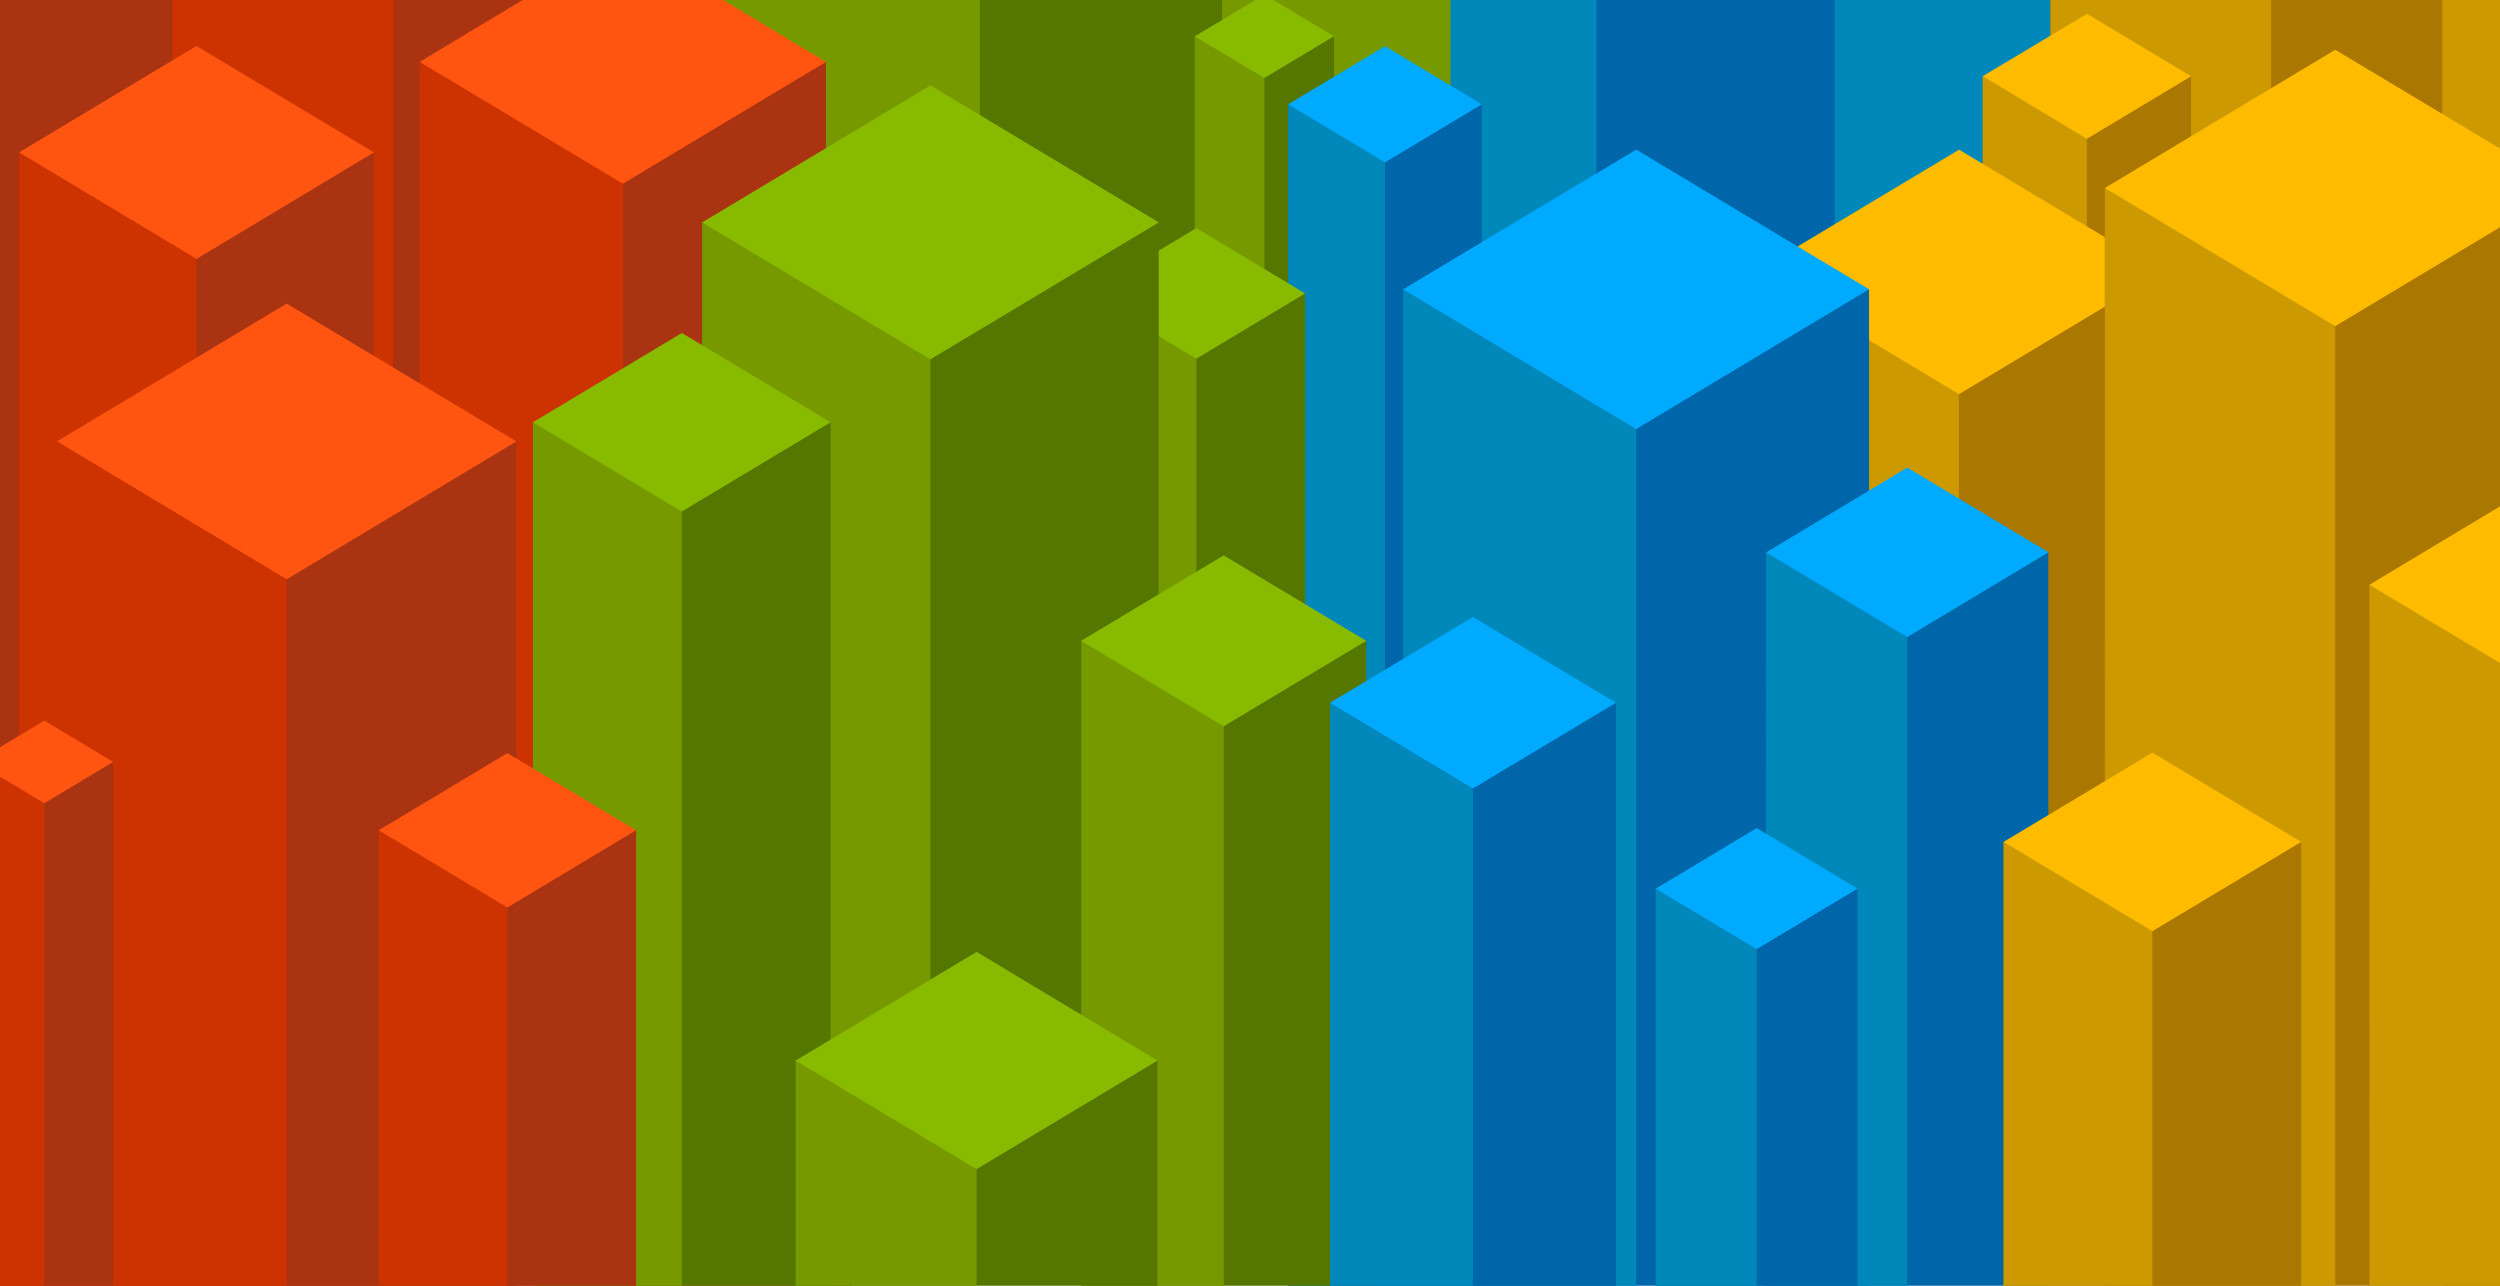 <svg xmlns="http://www.w3.org/2000/svg" xml:space="preserve" viewBox="0 0 2100 1080"><path fill="#a31" d="M-55-93.2h770.8v1232.7H-55.1z"/><path fill="#c30" d="M-55-93.2h385.4v1232.7H-55.1z"/><path fill="#570" d="M571.5-94.4h503v608.1h-503z"/><path fill="#790" d="M571.5-94.4h251.6v608.1H571.5z"/><path fill="#a31" d="M-48.6-92.72h193.77v812.98H-48.59z"/><path fill="#06a" d="M1530.4-90.9h389.4v518.6h-389.4z"/><path fill="#08b" d="M1530.4-90.9H1725v518.6h-194.7z"/><path fill="#a70" d="M1722.4-89.2h370.7V305h-370.7z"/><path fill="#c90" d="M1722.4-89.2h185.4V305h-185.4zm329.2 1.6h177.36v1227.4h-177.37z"/><path fill="#06a" d="M1140.8-91.8h400.3v555.1h-400.3z"/><path fill="#08b" d="M1140.8-91.8H1341v555.1h-200.2z"/><path fill="#790" d="M1026.57-94.93h191.84v377.88h-191.84z"/><path fill="#a31" d="M352.5 52h341.3v682.5H352.5z"/><path fill="#c30" d="M352.5 52h170.7v682.5H352.5z"/><path fill="#f51" d="M352.5 52 523.2-50.6 693.8 52 523.2 154.3z"/><path fill="#a31" d="M16 128h298v596.4H16z"/><path fill="#c30" d="M16 128h149v596.4H16z"/><path fill="#f51" d="m16 128 149-89.4L314.1 128l-149 89.5z"/><path fill="#a31" d="M47.9 370.7h385.8v771.6H47.9z"/><path fill="#c30" d="M47.9 370.7h192.9v771.6h-193z"/><path fill="#f51" d="M47.9 370.7 240.8 255l193 115.8-193 115.8z"/><path fill="#a31" d="M-20.55 640.05H95.07v500H-20.55z"/><path fill="#c30" d="M-20.55 640.05h57.81v500h-57.81z"/><path fill="#f51" d="m-20.58 640 57.83-34.69 57.82 34.7-57.82 34.69z"/><path fill="#570" d="M1003.6 30.5h117v233.8h-117z"/><path fill="#790" d="M1003.6 30.5h58.5v233.8h-58.5z"/><path fill="#06a" d="M1082 87.6h162.7v1000H1082z"/><path fill="#08b" d="M1082 87.6h81.4v1000H1082z"/><path fill="#0af" d="m1082 87.6 81.4-48.8 81.3 48.8-81.3 48.8z"/><path fill="#8b0" d="m1003.6 30.5 58.5-35 58.4 35-58.4 35z"/><path fill="#570" d="M913.4 246.5h182.9V612H913.4z"/><path fill="#790" d="M913.4 246.5h91.5V612h-91.5z"/><path fill="#8b0" d="m913.4 246.5 91.5-54.9 91.4 54.9-91.4 54.8z"/><path fill="#570" d="M589.8 186.8h383.5V954H589.8z"/><path fill="#790" d="M589.8 186.8h191.8V954H589.8z"/><path fill="#8b0" d="m589.8 186.8 191.8-115 191.8 115-191.8 115z"/><path fill="#570" d="M447.7 354.7h250v785h-250z"/><path fill="#790" d="M447.7 354.7h125v785h-125z"/><path fill="#8b0" d="m447.7 354.7 125-75 125 75-125 75z"/><path fill="#570" d="M908.2 538.3h239.4v601.4H908.2z"/><path fill="#790" d="M908.2 538.3h119.7v601.4H908.2z"/><path fill="#8b0" d="m908.1 538.3 119.8-71.8 119.7 71.8-119.7 71.8z"/><path fill="#570" d="M668.3 890.9h304v250h-304z"/><path fill="#790" d="M668.3 890.9h152v250h-152z"/><path fill="#8b0" d="m668.3 890.9 152-91.3 152 91.3-152 91.2z"/><path fill="#a31" d="M318.1 697.5h216.2v442.7H318z"/><path fill="#c30" d="M318.1 697.5h108.1v442.7h-108z"/><path fill="#f51" d="m318.1 697.4 108.1-64.8 108.1 64.8-108.1 64.9z"/><path fill="#a70" d="M1665.5 64.1h175v350h-175z"/><path fill="#c90" d="M1665.5 64.1h87.5v350h-87.5z"/><path fill="#fb0" d="m1665.5 64 87.5-52.4 87.5 52.5-87.5 52.5z"/><path fill="#a70" d="M1474.5 228.4h342.2V913h-342.2z"/><path fill="#c90" d="M1474.5 228.4h171V913h-171z"/><path fill="#fb0" d="m1474.4 228.4 171.2-102.7 171.1 102.7-171.1 102.7z"/><path fill="#06a" d="M1178.7 243H1570v900.2h-391.3z"/><path fill="#08b" d="M1178.7 243h195.7v900.2h-195.7z"/><path fill="#0af" d="m1178.7 243 195.7-117.3L1570 243l-195.6 117.4z"/><path fill="#06a" d="M1117.2 590.3h240.2v558.9h-240.2z"/><path fill="#08b" d="M1117.2 590.3h120v558.9h-120z"/><path fill="#0af" d="m1117.2 590.3 120-72 120.2 72-120.1 72z"/><path fill="#a70" d="M1768.1 157.9h387v980h-387z"/><path fill="#c90" d="M1768.1 157.9h193.5v980H1768z"/><path fill="#fb0" d="m1768.1 157.9 193.5-116.1 193.5 116L1961.6 274z"/><path fill="#c90" d="M1990.3 491.2h119.1v644.5h-119z"/><path fill="#fb0" d="m1990.3 491.2 119.1-71.5 119 71.5-119 71.4z"/><path fill="#06a" d="M1483.6 464h237v678.5h-237z"/><path fill="#08b" d="M1483.6 464H1602v678.5h-118.5z"/><path fill="#0af" d="m1483.6 464 118.5-71.2 118.6 71.1-118.6 71.2z"/><path fill="#06a" d="M1390.8 746.5h169.5v395h-169.5z"/><path fill="#08b" d="M1390.8 746.5h84.8v395h-84.8z"/><path fill="#0af" d="m1390.8 746.5 84.8-50.9 84.7 50.9-84.7 50.8z"/><path fill="#a70" d="M1683 707.2h250v430.6h-250z"/><path fill="#c90" d="M1683 707.2h125v430.6h-125z"/><path fill="#fb0" d="m1683 707.2 125-75 125 75-125 75z"/></svg>
